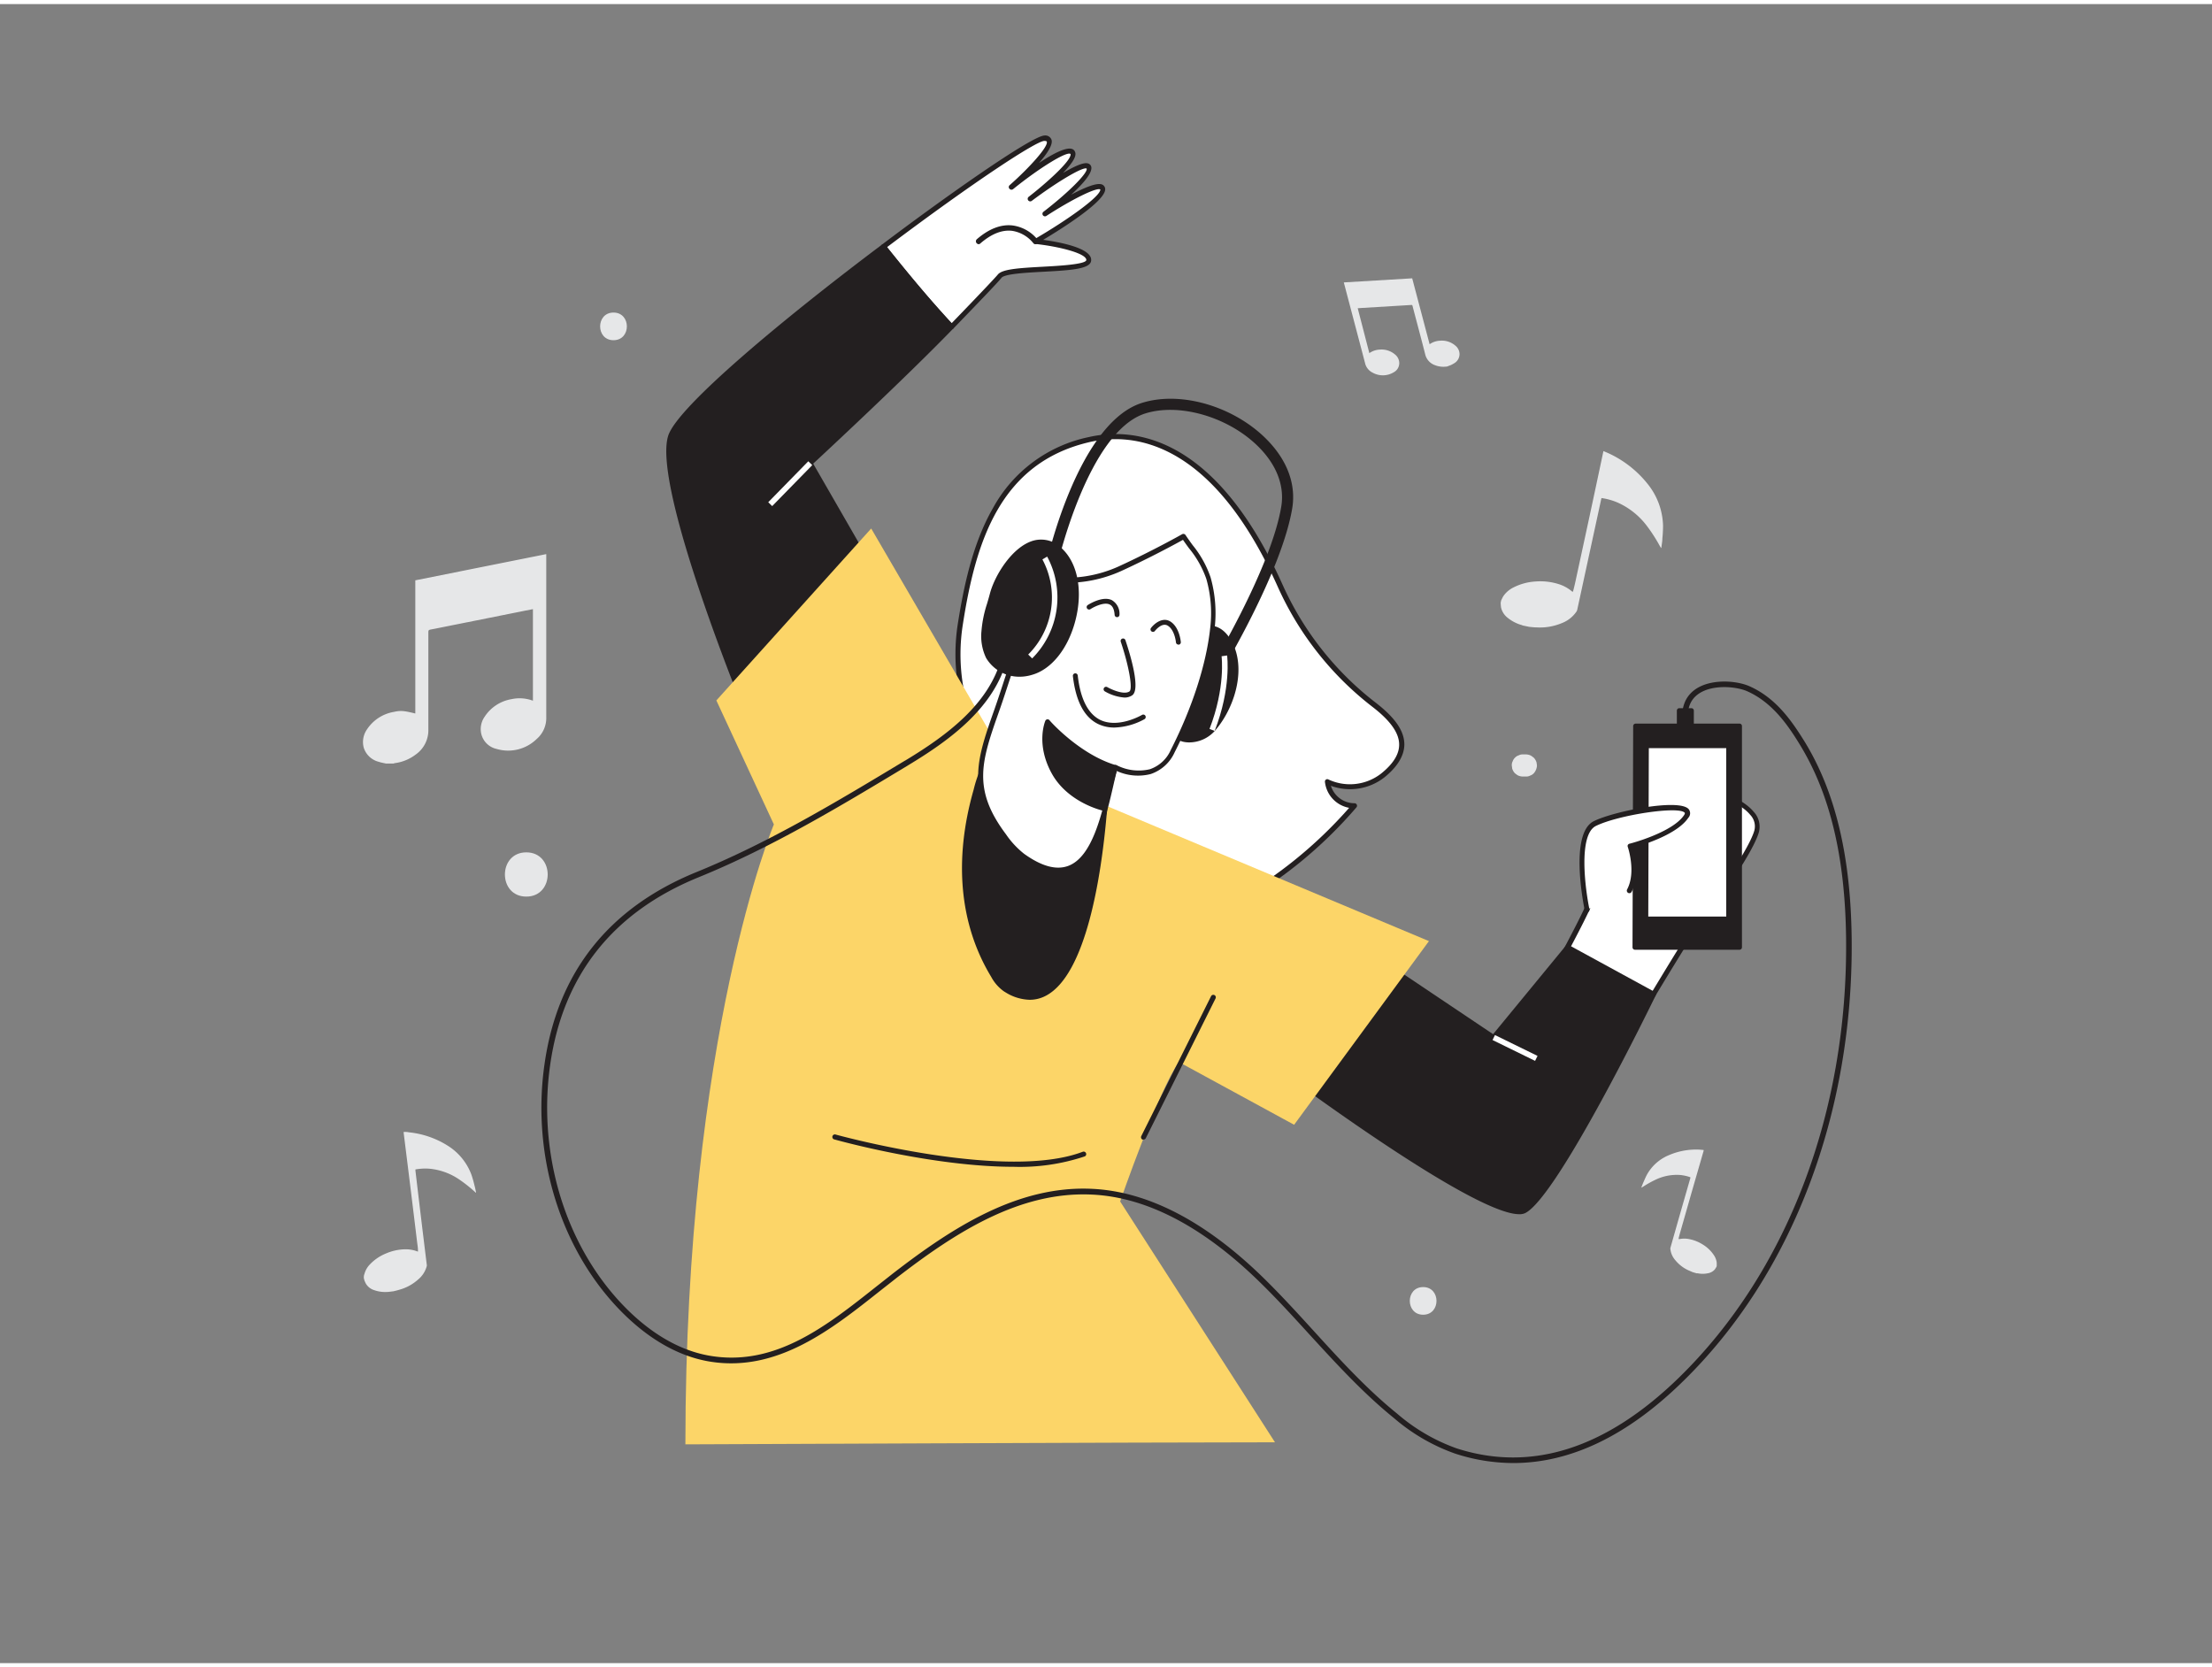 <svg xmlns="http://www.w3.org/2000/svg" viewBox="0 0 400 300" width="406" height="306" class="illustration styles_illustrationTablet__1DWOa"><rect x="0" y="0" width="400" height="300" fill="#808080" stroke="none"/><g id="_72_music" data-name="#72_music"><path d="M199.42,33.46c-.16-2.31-10.49,4.41-10.49,4.41s8.75-6.72,8-8.4-10.61,5.67-10.61,5.67,9-6.93,7.61-8.41-11,6.31-11,6.31,9.8-8.62,6.06-8.83c-1.68-.09-14.87,8.88-29.16,19.65,4,5,8,9.83,12.32,14.5,4.58-4.74,8.19-8.51,8.68-9.14,1.47-1.89,16.07-.63,16.13-2.94s-9.62-3.36-9.62-3.36S199.58,35.77,199.42,33.46Z" fill="#fff"></path><path d="M172.09,58.81h0a.44.44,0,0,1-.33-.14c-3.84-4.16-7.76-8.77-12.35-14.53a.46.46,0,0,1-.1-.34.5.5,0,0,1,.18-.31c10.57-8,27.07-19.73,29.43-19.73h0a1.19,1.19,0,0,1,1.22.75c.32.9-.8,2.56-2.27,4.23,2.74-1.83,5.48-3.24,6.34-2.32a1,1,0,0,1,.26.81c-.07.82-1,2-2.24,3.31,1.88-1.11,3.64-1.95,4.45-1.74a.84.84,0,0,1,.6.47c.49,1.05-1.39,3.19-3.58,5.2,2.35-1.26,4.73-2.28,5.64-1.82a.91.91,0,0,1,.51.78h0c.15,2.16-7.8,7.16-11.21,9.2,3.12.43,8.73,1.5,8.68,3.66,0,1.57-3.31,1.83-8.66,2.11-3.12.17-7,.38-7.56,1.1s-3.3,3.58-8.71,9.18A.49.49,0,0,1,172.09,58.81ZM160.42,43.94c4.31,5.4,8,9.79,11.68,13.75,6.34-6.56,8-8.38,8.31-8.75.76-1,3.62-1.2,8.23-1.45,2.72-.15,7.78-.42,7.8-1.22,0-1.17-4.76-2.41-9.21-2.9a.45.45,0,0,1-.39-.36.46.46,0,0,1,.21-.49c5.93-3.44,12-7.76,11.92-9h0a.06.06,0,0,0,0,0c-.62-.43-5.1,1.76-9.79,4.81a.46.46,0,0,1-.52-.75c4.51-3.46,8.17-7.13,7.83-7.85-.67-.33-5.23,2.34-9.91,5.85a.46.46,0,0,1-.56-.73c2.87-2.22,7.46-6.25,7.58-7.62,0-.06,0-.1,0-.11-.56-.62-5.53,2.41-10.41,6.35a.47.47,0,0,1-.64-.07.44.44,0,0,1,0-.63c3.49-3.08,7.06-7,6.74-7.89,0-.09-.23-.13-.41-.14h0C187.51,24.67,176.3,32,160.42,43.94Z" fill="#231f20"></path><path d="M121.29,78.18c-2.94,9.29,14.82,52.2,14.82,52.2l22-27.19c-.49-.84-11.61-20.18-11.61-20.18s16.41-15.19,25.56-24.65c-4.3-4.67-8.36-9.54-12.32-14.5C142.18,57.1,122.91,73.06,121.29,78.18Z" fill="#231f20"></path><path d="M136.11,130.82H136a.43.43,0,0,1-.34-.27c-.73-1.75-17.79-43.15-14.83-52.49h0c1.67-5.27,21-21.3,38.63-34.54a.44.44,0,0,1,.61.07c4.57,5.74,8.48,10.34,12.31,14.48a.45.45,0,0,1,0,.6c-8.43,8.72-23.2,22.46-25.33,24.43,1.42,2.47,11,19.1,11.45,19.88a.46.46,0,0,1,0,.5l-22,27.18A.44.44,0,0,1,136.11,130.82Zm23.58-86.35c-16.6,12.52-36.38,28.8-38,33.84h0c-2.66,8.4,12.27,45.67,14.52,51.21l21.38-26.37L146.14,83.23a.46.46,0,0,1,.09-.55c.16-.15,16.16-15,25.26-24.33C167.81,54.35,164.05,49.93,159.69,44.47Zm-38.4,33.71h0Z" fill="#231f20"></path><path d="M173.59,122.54c1.8,12.46,10.09,23,19.09,32.63,5.39,5.72,12,11.54,19.89,11.17,3.77-.19,7.31-1.81,10.6-3.65A80.32,80.32,0,0,0,244.94,145a4.88,4.88,0,0,1-4.87-4.36,9.64,9.64,0,0,0,10-1.12c6.12-4.86,3.15-9.15-1.53-12.77a56.43,56.43,0,0,1-16.95-21.41c-5.84-13.06-17.44-30.51-34.62-26.53-16.52,3.82-21,18.64-23.28,33.34A34.85,34.85,0,0,0,173.59,122.54Z" fill="#fff"></path><path d="M211.83,166.81c-7.75,0-14.19-5.7-19.48-11.33-8.45-9-17.34-19.93-19.21-32.87a35.41,35.41,0,0,1,.07-10.58c1-6.3,2.59-14.37,6.36-20.91a25.68,25.68,0,0,1,17.26-12.81c7.84-1.81,22.82-.74,35.15,26.79a55.77,55.77,0,0,0,16.81,21.24c3.5,2.71,5.14,5.09,5.16,7.51,0,2-1.21,4.06-3.63,6a10.1,10.1,0,0,1-9.65,1.51,4.49,4.49,0,0,0,4.25,3.15.45.45,0,0,1,.43.26.44.44,0,0,1-.07.49,79.9,79.9,0,0,1-21.89,17.85c-3.09,1.72-6.8,3.51-10.8,3.7ZM201.7,78.67a20.83,20.83,0,0,0-4.66.53c-16.23,3.76-20.61,18.06-22.93,33a34.54,34.54,0,0,0-.07,10.3h0c1.83,12.7,10.62,23.5,19,32.38,5.32,5.66,11.79,11.4,19.53,11,3.81-.18,7.4-1.92,10.4-3.59a79.07,79.07,0,0,0,21-16.95,5.37,5.37,0,0,1-4.38-4.71.44.44,0,0,1,.2-.41.43.43,0,0,1,.45,0,9.18,9.18,0,0,0,9.49-1.06c2.19-1.75,3.3-3.52,3.28-5.27,0-2.08-1.58-4.3-4.8-6.79a56.75,56.75,0,0,1-17.08-21.58C221.24,83.36,209.7,78.67,201.7,78.67Z" fill="#231f20"></path><path d="M287.82,161.65c-.7,2.77-12.19,23.29-12.19,23.29l15,8.11s13.57-22.74,14.73-24.25,11-14.62,12.34-19.22-8.12-8-12-7.63S288.52,158.88,287.82,161.65Z" fill="#fff"></path><path d="M290.61,193.51a.39.39,0,0,1-.21-.06l-15-8.11a.44.44,0,0,1-.22-.28.43.43,0,0,1,0-.35c4-7.07,11.59-21,12.14-23.17h0c.74-2.94,14.19-19.69,18.25-20,2.95-.25,9.1,1.54,11.57,4.53a3.93,3.93,0,0,1,.92,3.68c-1.43,5-12.31,19.24-12.41,19.38-1.14,1.47-14.57,24-14.71,24.2A.43.43,0,0,1,290.61,193.51Zm-14.35-8.76,14.19,7.69c1.83-3.07,13.44-22.5,14.53-23.92,2.29-3,11.06-14.88,12.26-19.07a3,3,0,0,0-.75-2.85c-2.25-2.73-8.1-4.43-10.78-4.2-3.66.32-16.84,17-17.45,19.36C287.6,164.37,277.92,181.78,276.26,184.75Z" fill="#231f20"></path><path d="M283.51,170.52l-13.4,16.34-28.9-19.37L228.9,190.41s40.93,30.73,46.73,27.79S299,179,299,179Z" fill="#231f20"></path><path d="M274.7,218.82c-8.44,0-42.07-25.06-46.07-28.06a.45.45,0,0,1-.12-.56l12.31-22.92a.44.44,0,0,1,.28-.22.43.43,0,0,1,.35.06L270,186.27l13.15-16a.43.43,0,0,1,.55-.11l15.54,8.48a.45.45,0,0,1,.18.58c-.72,1.49-17.73,36.43-23.61,39.4A2.4,2.4,0,0,1,274.7,218.82Zm-45.24-28.54c11.56,8.65,41.45,29.82,46,27.53,5.29-2.69,21.13-34.76,23-38.62l-14.84-8.11-13.17,16.06a.42.42,0,0,1-.58.09l-28.51-19.11Z" fill="#231f20"></path><polygon points="295.78 130.56 295.65 170.52 314.56 170.52 314.56 130.56 295.78 130.56" fill="#231f20"></polygon><path d="M314.56,171H295.65a.44.44,0,0,1-.44-.45l.12-40a.45.45,0,0,1,.45-.44h18.78a.44.44,0,0,1,.44.44v40A.44.44,0,0,1,314.56,171Zm-18.46-.88h18V131h-17.9Z" fill="#231f20"></path><polygon points="297.7 134.09 297.6 165.49 312.62 165.49 312.62 134.09 297.7 134.09" fill="#fff"></polygon><path d="M312.62,165.94h-15a.44.44,0,0,1-.32-.13.44.44,0,0,1-.13-.33l.09-31.39a.46.46,0,0,1,.46-.45h14.92a.45.45,0,0,1,.45.45v31.4A.45.45,0,0,1,312.62,165.94ZM298.06,165h14.1V134.55h-14Z" fill="#231f20"></path><path d="M287,163.73s-2.82-13.46,1.41-15.57,18.77-4.58,16.52-1.28-10.13,5.34-10.13,5.34,1.62,4.71-.16,8.05" fill="#fff"></path><path d="M287,164.18a.44.44,0,0,1-.44-.36c-.12-.56-2.85-13.83,1.65-16.07,3.65-1.81,15.43-4.14,17.15-2.18a1.19,1.19,0,0,1-.06,1.57c-2,3-8.17,4.9-9.93,5.4.37,1.31,1.21,5.06-.33,8a.46.46,0,0,1-.62.18.47.47,0,0,1-.19-.62c1.67-3.12.15-7.63.13-7.68a.45.45,0,0,1,0-.36.48.48,0,0,1,.29-.23c.08,0,7.74-2,9.87-5.15.15-.22.19-.38.12-.46-1.08-1.24-12,.4-16.06,2.4-3.21,1.6-1.92,11.41-1.16,15.06a.45.45,0,0,1-.35.54Z" fill="#231f20"></path><path d="M182.45,137.59,157.54,94.83l-28,31.09,10.4,22.42s-16,37.87-16,112.1c0,0,85.18-.37,106.62-.37l-28-43.55s7-20.18,10.61-25.22l20.85,11.35,24.38-33.21Z" fill="#fcd568"></path><path d="M182.09,178.35c13.75,8,17-24.52,17.61-31.56a14.5,14.5,0,0,0-.34-5.8c-.79-2.4-2.64-4.26-4.49-6-2.21-2-4.76-4.1-7.77-4.23a9,9,0,0,0-7.17,3.75,22,22,0,0,0-3.44,7.62c-3.24,11.31-3.12,23.25,3.13,33.53a7.19,7.19,0,0,0,2.17,2.47Z" fill="#231f20"></path><path d="M186.2,180.05a8.64,8.64,0,0,1-4.33-1.32l-.31-.19a7.53,7.53,0,0,1-2.31-2.62c-5.73-9.43-6.83-21.14-3.18-33.88a22.45,22.45,0,0,1,3.51-7.77,9.37,9.37,0,0,1,7.54-3.92c3.08.13,5.69,2.17,8,4.35,1.88,1.73,3.78,3.64,4.61,6.15a15.27,15.27,0,0,1,.36,6c-.93,10.49-3.6,28.66-11,32.49A6.23,6.23,0,0,1,186.2,180.05Zm.62-48.82a8.58,8.58,0,0,0-6.55,3.58,21.62,21.62,0,0,0-3.35,7.47c-3.59,12.5-2.52,24,3.08,33.18a6.73,6.73,0,0,0,2,2.33l.29.17h0c2.38,1.39,4.48,1.58,6.41.58,5.14-2.66,9-14.24,10.54-31.79a14.35,14.35,0,0,0-.32-5.63c-.76-2.31-2.57-4.12-4.37-5.78-2.24-2.06-4.69-4-7.49-4.11Z" fill="#231f20"></path><path d="M223.12,117.37c1.27,4.61-.81,10.48-3.93,13.89-2.08,2.25-6.64,2.85-7.56-.81A18.57,18.57,0,0,1,214,116.22c2-3.29,5.83-5.17,8.29-.94A8.71,8.71,0,0,1,223.12,117.37Z" fill="#231f20"></path><path d="M215.05,133.51a4.8,4.8,0,0,1-1.14-.13,3.7,3.7,0,0,1-2.71-2.83A19.09,19.09,0,0,1,213.58,116c1.4-2.25,3.38-3.61,5.23-3.6,1.05,0,2.56.49,3.82,2.67a9.47,9.47,0,0,1,.92,2.19h0c1.38,5-1,11-4,14.3A6.24,6.24,0,0,1,215.05,133.51Zm3.71-20.23c-1.52,0-3.21,1.21-4.43,3.17a18.17,18.17,0,0,0-2.27,13.89,2.79,2.79,0,0,0,2.07,2.18,5.19,5.19,0,0,0,4.73-1.56c2.82-3.06,5.12-8.83,3.84-13.47h0a8.42,8.42,0,0,0-.83-2c-.85-1.46-1.88-2.21-3.07-2.22Z" fill="#231f20"></path><path d="M201.67,138c-2,7.67-4,25.14-16.75,16a16.18,16.18,0,0,1-3.38-3.62c-6.28-8.37-4.49-13.65-1.24-22.84,1.4-4,2.61-8,4-12s3.68-7.76,5.58-11.55c-.07.13,6.25,1,12.57-1.87S214,96.27,214,96.27c1.71,2.56,3.56,4.5,4.47,7.54a23,23,0,0,1,.71,9.08c-.8,7.47-3.79,15.55-7.18,22.22S201.67,138,201.67,138Z" fill="#fff"></path><path d="M191.36,157.07c-2,0-4.23-.9-6.71-2.68a16.71,16.71,0,0,1-3.48-3.72c-6.47-8.63-4.52-14.14-1.3-23.26.67-1.92,1.31-3.89,1.93-5.79.67-2.05,1.36-4.16,2.1-6.23a66,66,0,0,1,3.95-8.43c.56-1.06,1.12-2.12,1.65-3.18h0a.45.45,0,0,1,.61-.2h0a23,23,0,0,0,12.15-1.88c6.22-2.85,11.46-5.81,11.51-5.84a.47.47,0,0,1,.61.15c.43.64.86,1.24,1.29,1.83a18.82,18.82,0,0,1,3.24,5.82,23.71,23.71,0,0,1,.73,9.27c-.73,6.69-3.29,14.64-7.23,22.37a7.3,7.3,0,0,1-4.33,3.93,9.27,9.27,0,0,1-6.13-.55c-.2.79-.41,1.68-.62,2.61-1.32,5.73-3.12,13.59-7.89,15.39A6,6,0,0,1,191.36,157.07Zm-1.2-52.57c-.48,1-1,1.92-1.5,2.88a65.52,65.52,0,0,0-3.9,8.32c-.73,2-1.42,4.16-2.09,6.2s-1.26,3.88-1.94,5.81c-3.23,9.14-5,14.17,1.18,22.41a15.87,15.87,0,0,0,3.28,3.53c3.14,2.26,5.82,3,8,2.18,4.31-1.63,6-9.2,7.32-14.73.27-1.16.51-2.25.76-3.18a.47.47,0,0,1,.66-.29,8.72,8.72,0,0,0,6,.73,6.37,6.37,0,0,0,3.77-3.46c3.89-7.64,6.43-15.48,7.14-22.06a22.57,22.57,0,0,0-.7-8.9A18.09,18.09,0,0,0,215,98.39c-.36-.49-.73-1-1.08-1.51-1.31.72-5.91,3.23-11.22,5.66A24,24,0,0,1,190.16,104.5Z" fill="#231f20"></path><path d="M199.57,145.42s-6.19-1.41-9-6.56-1.11-9.1-1.11-9.1,5.4,6.25,12.23,8.27Z" fill="#231f20"></path><path d="M199.57,145.86h-.1c-.26-.06-6.42-1.51-9.3-6.77s-1.21-9.32-1.14-9.49a.44.44,0,0,1,.34-.26.46.46,0,0,1,.4.14c0,.06,5.41,6.18,12,8.14a.44.44,0,0,1,.3.55L200,145.54A.44.44,0,0,1,199.57,145.86Zm-9.94-15.23a11.16,11.16,0,0,0,1.31,8c2.29,4.18,6.93,5.82,8.32,6.23l1.87-6.55C195.6,136.54,191.12,132.2,189.63,130.63Z" fill="#231f20"></path><path d="M203.36,125.4a8.32,8.32,0,0,1-3.57-1.12.44.44,0,0,1,.44-.77c.77.44,3,1.44,4,.79.65-.42-.06-4.53-1.56-9a.44.44,0,0,1,.84-.28c.9,2.67,2.81,9,1.19,10A2.5,2.5,0,0,1,203.36,125.4Z" fill="#231f20"></path><path d="M201.53,130.82a6.68,6.68,0,0,1-3-.66c-2.5-1.24-4-4.15-4.52-8.65a.45.45,0,0,1,.39-.49.44.44,0,0,1,.49.39c.47,4.18,1.82,6.86,4,8,3.33,1.65,7.58-.85,7.62-.87a.44.44,0,0,1,.61.15.45.45,0,0,1-.15.61A12,12,0,0,1,201.53,130.82Z" fill="#231f20"></path><path d="M202,110.86a.44.44,0,0,1-.44-.41c-.07-1-.36-1.61-.88-1.87-1-.52-2.87.42-3.49.83a.44.44,0,0,1-.49-.74c.11-.07,2.67-1.73,4.37-.88a2.85,2.85,0,0,1,1.37,2.6.44.44,0,0,1-.41.47Z" fill="#231f20"></path><path d="M213.09,115.82a.44.44,0,0,1-.44-.4s-.2-2.2-1.45-3c-1.08-.71-2.34.91-2.35.93a.44.44,0,0,1-.62.08.44.44,0,0,1-.09-.62c.61-.8,2.13-2.06,3.55-1.13,1.61,1.06,1.83,3.58,1.84,3.68a.44.44,0,0,1-.4.48Z" fill="#231f20"></path><path d="M177.92,113.4a8.89,8.89,0,0,0,.8,4.65c1.42,2.63,4.92,3.7,7.78,2.85,7.47-2.21,11.06-16.42,5.41-22-5.25-5.18-11.21,3-12.44,7.83C178.9,109,178,111.1,177.92,113.4Z" fill="#231f20"></path><path d="M184.5,121.63a7,7,0,0,1-6.17-3.37,9.11,9.11,0,0,1-.85-4.88h0a21.22,21.22,0,0,1,1-4.92c.18-.61.36-1.22.52-1.83.87-3.36,4.1-8.57,7.91-9.62a5.26,5.26,0,0,1,5.27,1.58c2.73,2.69,3.62,7.56,2.33,12.71s-4.32,9-7.92,10A7.77,7.77,0,0,1,184.5,121.63Zm-6.14-8.21a8.36,8.36,0,0,0,.75,4.43,6.35,6.35,0,0,0,7.27,2.63c3.31-1,6.11-4.58,7.31-9.39s.41-9.4-2.09-11.87a4.39,4.39,0,0,0-4.42-1.37c-3.44,1-6.49,5.93-7.29,9-.16.62-.34,1.24-.52,1.86a20.35,20.35,0,0,0-1,4.71Z" fill="#231f20"></path><path d="M219.45,122.19a1,1,0,0,1-.53-.15,1,1,0,0,1-.33-1.37c.11-.18,11.2-18.42,13.1-29.79.69-4.12-1.14-8.3-5.15-11.79-5.48-4.76-13.66-6.89-19.45-5.06-10.3,3.26-15.78,27-15.84,27.2a1,1,0,0,1-1.19.75,1,1,0,0,1-.76-1.19c.23-1,5.8-25.07,17.19-28.67,6.51-2.05,15.29.19,21.36,5.46,4.56,4,6.63,8.8,5.82,13.63-2,11.76-12.91,29.74-13.37,30.5A1,1,0,0,1,219.45,122.19Z" fill="#231f20"></path><path d="M273.67,263.82a34.09,34.09,0,0,1-10.55-1.71,34.61,34.61,0,0,1-11.07-6.44c-5.55-4.49-10.44-9.85-15.17-15-3-3.29-6.1-6.69-9.34-9.83-10.15-9.84-20.23-15.08-30-15.56-13.14-.66-24.79,6.85-35.41,15.06-1,.8-2.08,1.63-3.14,2.47-8.59,6.81-18.33,14.52-30.33,12.71-8.18-1.23-14.53-6.87-18.41-11.38-9.55-11.11-14-27-11.79-42.41,2.34-16.6,11.59-28.3,27.5-34.78,13.17-5.36,25.6-12.86,37.63-20.11l.1-.05c7.45-4.5,15.36-10.26,17.49-18.9a.5.5,0,1,1,1,.24c-2.22,9-10.32,14.91-17.95,19.51l-.09.06c-12.06,7.27-24.53,14.79-37.77,20.18-15.56,6.33-24.6,17.76-26.89,34C97.34,207,101.66,222.55,111,233.44c3.77,4.39,9.92,9.87,17.8,11.05,11.57,1.75,20.72-5.5,29.56-12.5l3.15-2.48c10.78-8.33,22.61-15.95,36.07-15.27,10,.5,20.3,5.83,30.63,15.84,3.26,3.17,6.37,6.58,9.38,9.88,4.7,5.16,9.56,10.49,15.06,14.93a33.73,33.73,0,0,0,10.74,6.27c13.51,4.36,27,.07,40.19-12.76,19.57-19.08,30.6-48,30.25-79.44-.16-14.68-2.9-26.15-8.38-35.08-2.21-3.61-5-7.63-9.54-9.64-2.32-1-7.76-1.38-9.86,1.57-.8,1.13-.88,2.46-1,4.15,0,.73-.1,1.55-.21,2.44a.5.5,0,0,1-1-.13c.12-.86.16-1.63.21-2.37.11-1.78.21-3.31,1.18-4.67,2.44-3.43,8.42-3.07,11.08-1.9,4.84,2.12,7.69,6.29,10,10,5.58,9.09,8.36,20.73,8.53,35.6.35,31.68-10.78,60.9-30.55,80.16C294.27,258.9,284,263.81,273.67,263.82Z" fill="#231f20"></path><path d="M177,43.42a.52.52,0,0,1-.38-.17.51.51,0,0,1,0-.71c2.2-1.91,4.38-2.75,6.49-2.51a7,7,0,0,1,4.54,2.59.51.51,0,0,1-.11.7.5.5,0,0,1-.7-.11A6.08,6.08,0,0,0,183,41c-1.82-.21-3.74.56-5.72,2.28A.49.49,0,0,1,177,43.42Z" fill="#231f20"></path><path d="M206.79,205.32a.52.52,0,0,1-.21,0,.47.47,0,0,1-.2-.62L219,179.4a.45.45,0,0,1,.81.41L207.2,205.07A.45.45,0,0,1,206.79,205.32Z" fill="#231f20"></path><path d="M183.28,210.25c-14.45,0-31.43-4.68-32.37-4.94a.46.46,0,1,1,.24-.88c.31.08,30.63,8.45,44.65,3.1a.46.46,0,0,1,.59.27.44.44,0,0,1-.26.58A37.1,37.1,0,0,1,183.28,210.25Z" fill="#231f20"></path><rect x="303.68" y="127.76" width="2.18" height="3.24" fill="#231f20"></rect><path d="M305.86,131.44h-2.18a.45.45,0,0,1-.45-.44v-3.24a.44.44,0,0,1,.45-.44h2.18a.44.44,0,0,1,.44.44V131A.44.44,0,0,1,305.86,131.44Zm-1.74-.89h1.3V128.2h-1.3Z" fill="#231f20"></path><path d="M186.65,118.32l-.72-.7a14.57,14.57,0,0,0,2.57-17.2l.86-.51A15.6,15.6,0,0,1,186.65,118.32Z" fill="#fff"></path><path d="M219.65,131.44l-.93-.37c2.92-7.53,2.18-13.09,2.18-13.14l1-.14C221.92,118,222.67,123.64,219.65,131.44Z" fill="#fff"></path><rect x="137.72" y="86.21" width="10.36" height="1" transform="translate(-19.01 128.24) rotate(-45.63)" fill="#fff"></rect><rect x="273.46" y="184.46" width="1" height="8.57" transform="translate(-16.03 351.8) rotate(-63.91)" fill="#fff"></rect><path d="M69.78,137.33c-.42-.1-.87-.17-1.28-.31a3.82,3.82,0,0,1-2.74-2.61,4,4,0,0,1,.6-3.25A7.27,7.27,0,0,1,71.18,128c1.29-.29,1.87-.22,3.92.28V104.2l23.68-4.74V100c0,9.64,0,19.27,0,28.91a5,5,0,0,1-1.75,4,7.38,7.38,0,0,1-7.23,1.78,3.67,3.67,0,0,1-2.74-2.6,3.88,3.88,0,0,1,.59-3.24,7.21,7.21,0,0,1,4.84-3.16,6.86,6.86,0,0,1,3.88.28V109.41l-1.68.33q-8.45,1.7-16.87,3.37c-.31.06-.36.18-.36.46,0,5.86,0,11.71,0,17.56a5.37,5.37,0,0,1-2.31,4.59,7.92,7.92,0,0,1-3.78,1.54,1.72,1.72,0,0,0-.21.07Z" fill="#e6e7e8"></path><path d="M262.33,65.29a5,5,0,0,0,.6-.32,1.93,1.93,0,0,0,1-1.65,2,2,0,0,0-.72-1.53,3.71,3.71,0,0,0-2.79-.92,3.51,3.51,0,0,0-1.9.64l-3.15-11.92L243,50.33l.07.25c1.25,4.77,2.52,9.54,3.77,14.32a2.56,2.56,0,0,0,1.38,1.75,3.79,3.79,0,0,0,3.81-.07,1.87,1.87,0,0,0,1-1.64,2,2,0,0,0-.71-1.53,3.74,3.74,0,0,0-2.82-.93,3.51,3.51,0,0,0-1.88.64L245.52,55l.88-.06,8.79-.53c.16,0,.2,0,.24.18.76,2.89,1.54,5.79,2.28,8.69a2.75,2.75,0,0,0,1.74,2,4.1,4.1,0,0,0,2.08.27h.11Z" fill="#e6e7e8"></path><path d="M310.44,228.17c0-.19,0-.38,0-.57a3.06,3.06,0,0,0-.57-1.45,6.36,6.36,0,0,0-1.93-1.83,7.11,7.11,0,0,0-2.51-1,4.52,4.52,0,0,0-1.72,0l-.15,0a1.21,1.21,0,0,1,0-.2c.1-.39.2-.77.31-1.14l2-7c.73-2.54,1.47-5.08,2.2-7.62l0-.15-.7-.06a12.44,12.44,0,0,0-5.59,1,8.07,8.07,0,0,0-3.91,3.43c-.25.44-.44.91-.65,1.38-.14.3-.25.62-.38.93a.51.51,0,0,0,0,.13l.25-.15a19,19,0,0,1,2.49-1.38,8.88,8.88,0,0,1,4.25-.76,7.77,7.77,0,0,1,1.84.41l0,0a.83.83,0,0,0,0,.15q-1.82,6.32-3.61,12.63a.58.58,0,0,0,0,.23,3.61,3.61,0,0,0,.9,2,6.59,6.59,0,0,0,2.34,1.81l.78.34.72.21H307a4.55,4.55,0,0,0,1.8,0,2.1,2.1,0,0,0,1.29-.7,5.4,5.4,0,0,0,.3-.47Z" fill="#e6e7e8"></path><path d="M65.79,230.37c0-.24,0-.49.11-.73a3.92,3.92,0,0,1,1-1.75,8.37,8.37,0,0,1,2.86-1.95,9.16,9.16,0,0,1,3.42-.77,6,6,0,0,1,2.21.35l.19.07a2.28,2.28,0,0,0,0-.26c0-.51-.1-1-.16-1.52q-.57-4.73-1.15-9.43c-.42-3.42-.85-6.83-1.27-10.24l0-.2c.31,0,.62,0,.91.07a16.24,16.24,0,0,1,7,2.39,10.52,10.52,0,0,1,4.31,5.2,17.93,17.93,0,0,1,.55,1.9c.12.42.2.85.3,1.28a.32.32,0,0,1,0,.17l-.29-.25a24.87,24.87,0,0,0-2.92-2.28,11.37,11.37,0,0,0-5.29-1.83,10.06,10.06,0,0,0-2.45.14l0,0a1.23,1.23,0,0,1,0,.19q1,8.48,2.05,17a.71.71,0,0,1,0,.29,4.71,4.71,0,0,1-1.57,2.43,8.4,8.4,0,0,1-3.38,1.84c-.35.11-.71.19-1.06.28l-1,.12H70a5.88,5.88,0,0,1-2.32-.32,2.66,2.66,0,0,1-1.5-1.15,5.06,5.06,0,0,1-.3-.67Z" fill="#e6e7e8"></path><path d="M271.45,107.85c.13-.26.24-.53.39-.77a4.79,4.79,0,0,1,1.84-1.59,10.1,10.1,0,0,1,4-1.08,11,11,0,0,1,4.16.47,6.93,6.93,0,0,1,2.36,1.27l.19.15a1.78,1.78,0,0,0,.12-.29c.15-.59.29-1.18.42-1.78l2.4-11.1q1.29-6,2.57-12.06l.05-.24c.35.15.68.28,1,.43a19.42,19.42,0,0,1,6.94,5.44,12.54,12.54,0,0,1,2.84,7.57,23.12,23.12,0,0,1-.12,2.35c0,.53-.11,1-.17,1.57a.43.43,0,0,1-.06.18l-.24-.39a29,29,0,0,0-2.4-3.71,13.52,13.52,0,0,0-5.26-4.15,11.48,11.48,0,0,0-2.82-.79s0,0-.07,0a1.55,1.55,0,0,1-.05.23l-4.32,19.94a1,1,0,0,1-.13.33,5.66,5.66,0,0,1-2.72,2.13,10.23,10.23,0,0,1-4.54.75c-.44,0-.87-.06-1.31-.1l-1.15-.24-.19-.08a7,7,0,0,1-2.49-1.27,3.31,3.31,0,0,1-1.25-1.89,8.28,8.28,0,0,1-.07-.87Z" fill="#e6e7e8"></path><path d="M95.17,153.39c-5.15,0-5.16,8,0,8S100.33,153.39,95.17,153.39Z" fill="#e6e7e8"></path><path d="M277.86,137.15a2.11,2.11,0,0,0-.51-.88l-.41-.31a2,2,0,0,0-1-.28h-.56a1.46,1.46,0,0,0-.77.18,1.44,1.44,0,0,0-.65.41,1.56,1.56,0,0,0-.41.64,1.47,1.47,0,0,0-.17.77l.07.54a2.06,2.06,0,0,0,.51.88l.41.31a2,2,0,0,0,1,.27h.56a1.45,1.45,0,0,0,.77-.17,1.6,1.6,0,0,0,.65-.41,2.26,2.26,0,0,0,.58-1.42C277.91,137.51,277.88,137.33,277.86,137.15Z" fill="#e6e7e8"></path><path d="M110.94,55.78c-3.22,0-3.23,5,0,5S114.16,55.78,110.94,55.78Z" fill="#e6e7e8"></path><path d="M257.35,232c-3.22,0-3.22,5,0,5S260.57,232,257.35,232Z" fill="#e6e7e8"></path></g></svg>